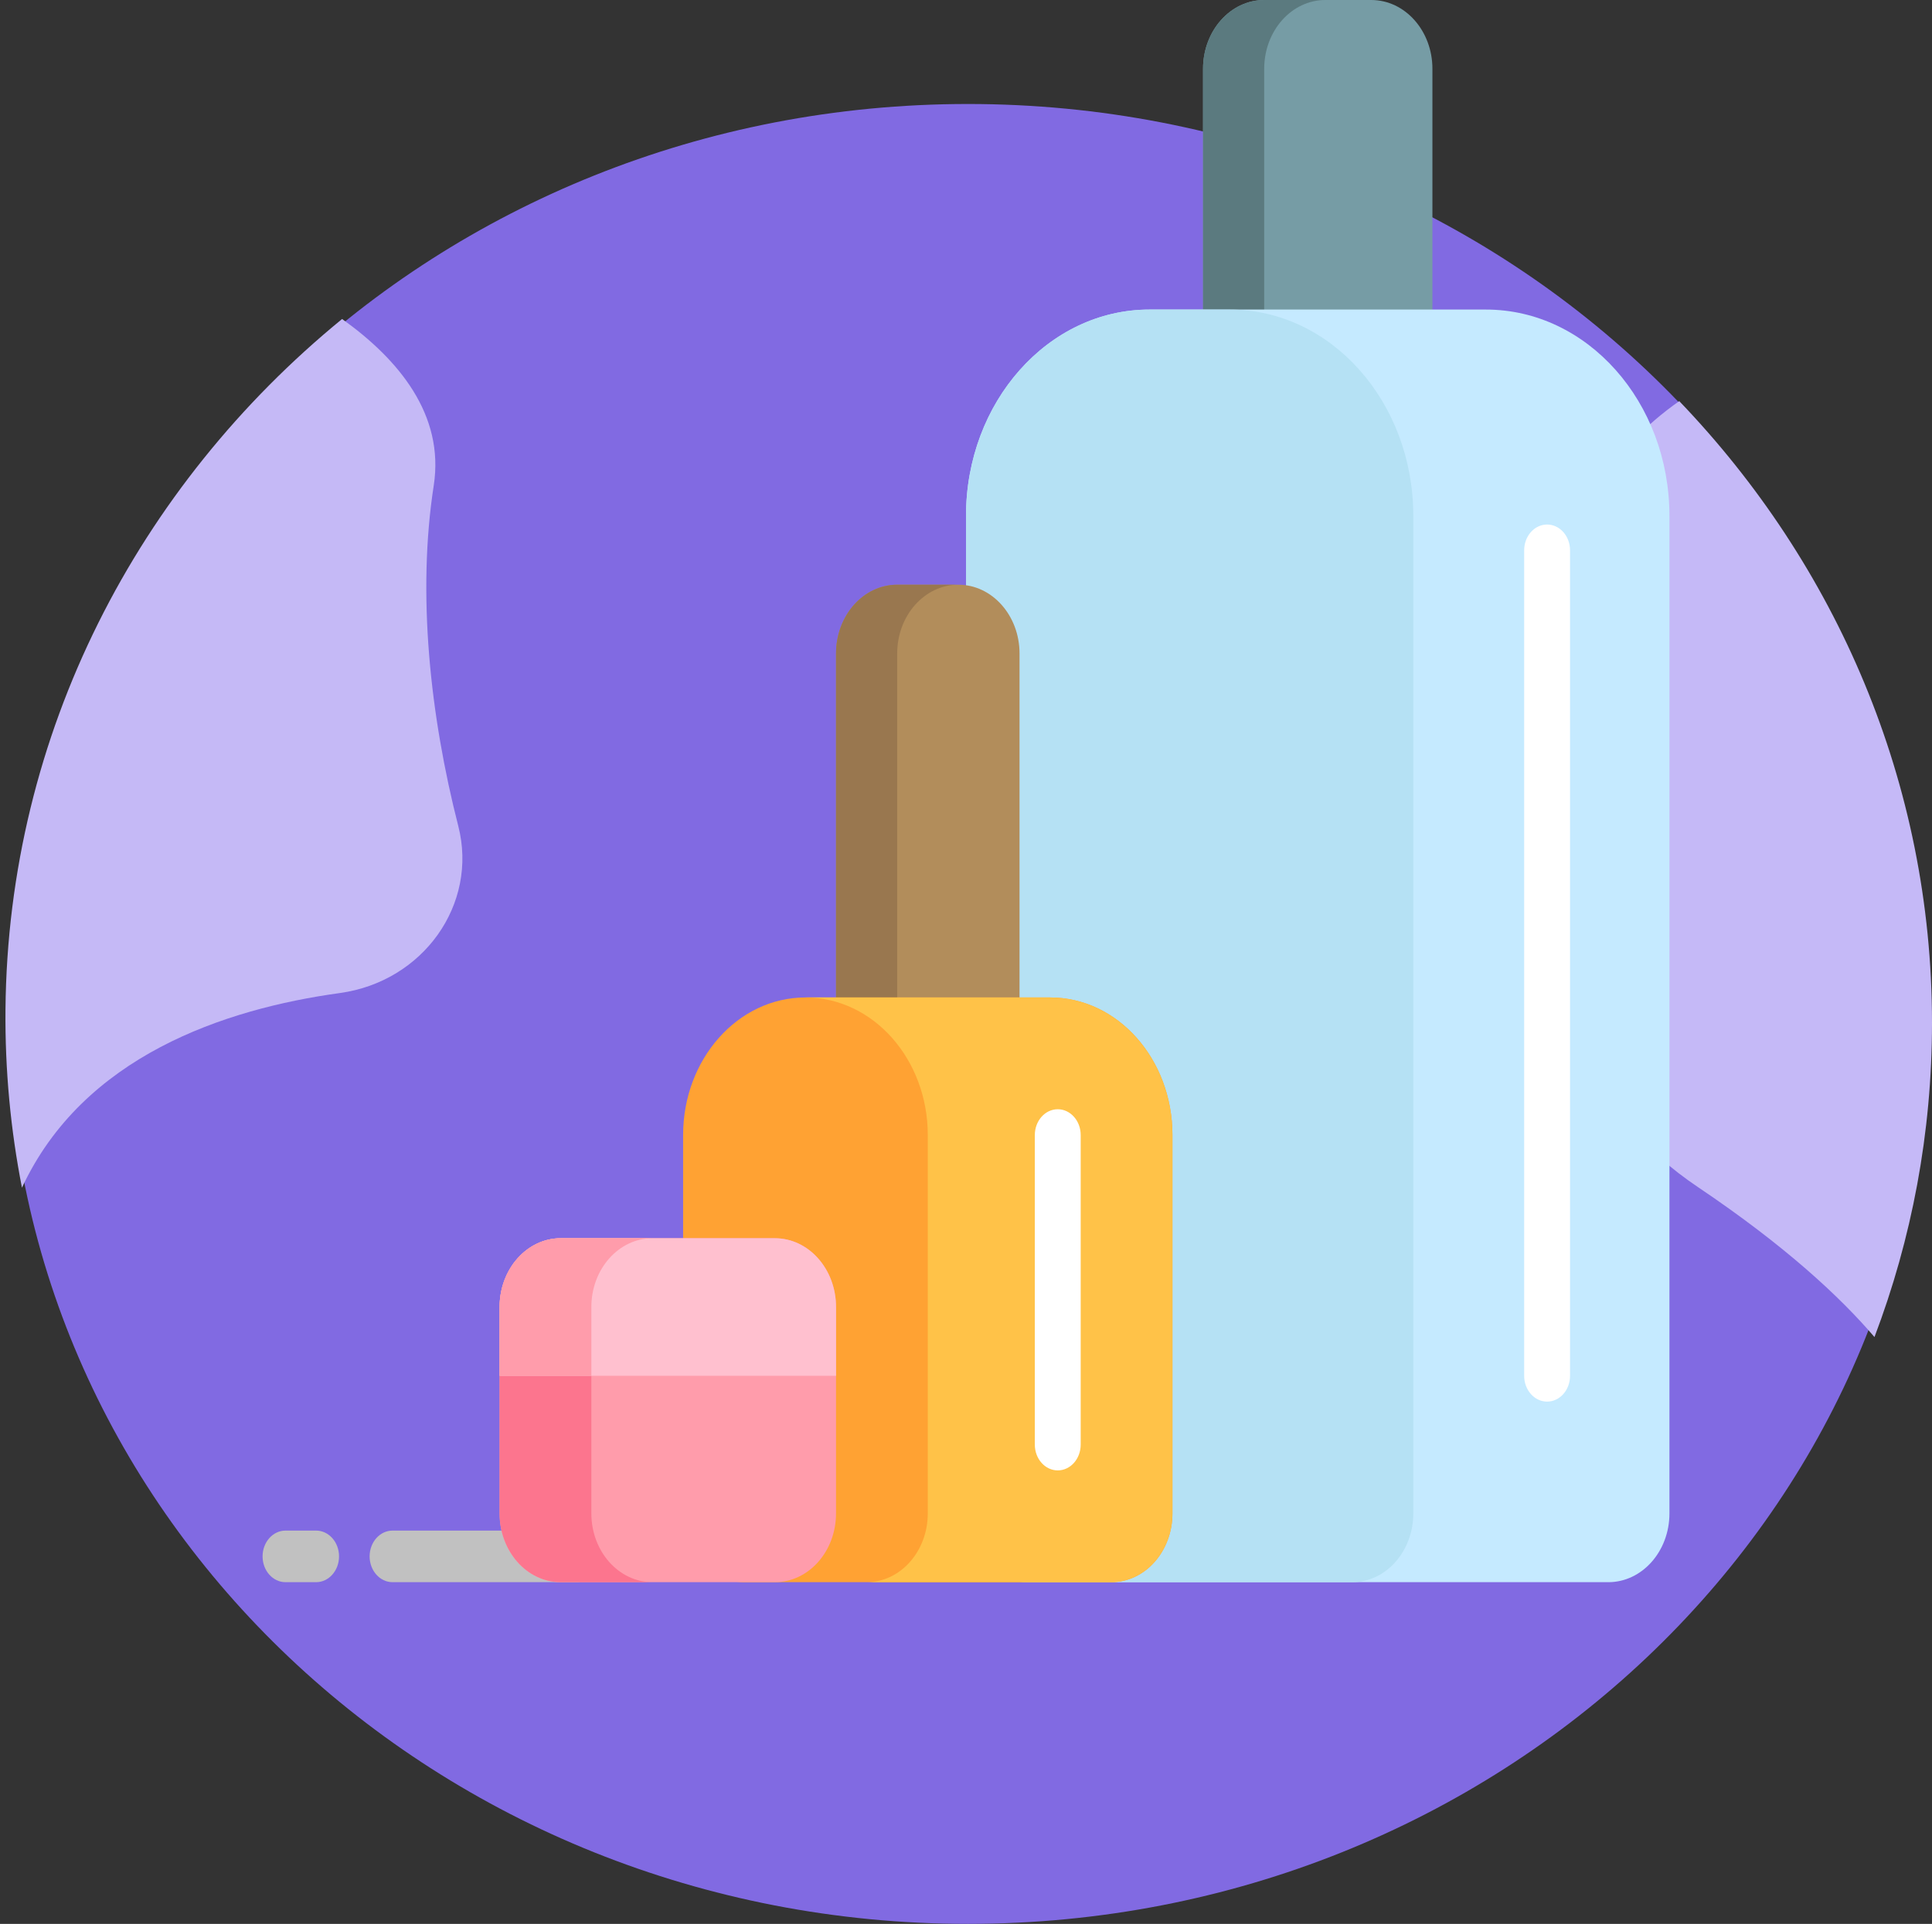 <svg width="492" height="490" viewBox="0 0 492 490" fill="none" xmlns="http://www.w3.org/2000/svg">
<rect x="0" y="0" width="492" height="490" fill="#333333" stroke="none"/>
<path d="M491.002 258.243C491.002 386.239 381.535 490 246.501 490C111.467 490 2 386.239 2 258.243C2 130.248 111.467 26.486 246.501 26.486C381.535 26.486 491.002 130.248 491.002 258.243Z" fill="#816AE2"/>
<path d="M427.636 102.162C410.638 114.082 395.871 133.555 407.108 163.215C428.96 220.892 376.362 264.639 432.459 302.389C454.646 317.32 468.591 330.3 477.35 340.541C486.827 315.571 492 288.615 492 260.496C492 199.407 467.588 143.802 427.636 102.162Z" fill="#C5B9F7"/>
<g clip-path="url(#clip0)">
<path d="M152.541 396.403C152.541 400.031 149.925 402.973 146.699 402.973H99.968C96.743 402.973 94.127 400.031 94.127 396.403C94.127 392.774 96.743 389.832 99.968 389.832H146.699C149.925 389.832 152.541 392.774 152.541 396.403ZM80.497 389.832H72.709C69.483 389.832 66.868 392.774 66.868 396.403C66.868 400.031 69.483 402.973 72.709 402.973H80.497C83.723 402.973 86.339 400.031 86.339 396.403C86.339 392.774 83.723 389.832 80.497 389.832Z" fill="#C1C1C1"/>
<path d="M306.363 17.521C306.363 7.844 313.336 0 321.94 0H349.2C357.803 0 364.777 7.844 364.777 17.521V87.603H306.363V17.521H306.363Z" fill="#769CA5"/>
<path d="M321.94 0H337.517C328.913 0 321.94 7.844 321.94 17.521V87.603H306.363V17.521C306.363 7.844 313.336 0 321.94 0Z" fill="#5B7A7F"/>
<path d="M246.002 385.452V131.405C246.002 102.376 266.924 78.843 292.733 78.843H378.406C404.215 78.843 425.137 102.376 425.137 131.405V385.453C425.137 395.13 418.163 402.974 409.56 402.974H261.579C252.976 402.973 246.002 395.129 246.002 385.452Z" fill="#C5EAFF"/>
<path d="M246.002 385.452V131.405C246.002 102.376 266.924 78.843 292.733 78.843H313.177C338.986 78.843 359.908 102.376 359.908 131.405V385.453C359.908 395.13 352.935 402.974 344.331 402.974H261.579C252.976 402.973 246.002 395.129 246.002 385.452Z" fill="#B5E1F4"/>
<path d="M228.478 148.924H244.055C252.659 148.924 259.632 156.768 259.632 166.445V271.568H212.901V166.445C212.901 156.769 219.875 148.924 228.478 148.924Z" fill="#B28D5B"/>
<path d="M228.478 148.924H244.055C235.452 148.924 228.478 156.768 228.478 166.445V271.568H212.901V166.445C212.901 156.769 219.875 148.924 228.478 148.924Z" fill="#99774F"/>
<path d="M298.574 289.089V385.452C298.574 395.129 291.6 402.973 282.997 402.973H189.535C180.932 402.973 173.958 395.129 173.958 385.452V289.089C173.958 269.737 187.906 254.048 205.112 254.048H267.42C284.626 254.048 298.574 269.737 298.574 289.089Z" fill="#FFA233"/>
<path d="M236.266 385.452V289.089C236.266 269.737 222.318 254.048 205.112 254.048H267.42C284.625 254.048 298.574 269.737 298.574 289.089V385.452C298.574 395.129 291.6 402.973 282.997 402.973H220.689C229.293 402.973 236.266 395.129 236.266 385.452Z" fill="#FFC248"/>
<path d="M212.901 332.891V385.453C212.901 395.13 205.928 402.974 197.324 402.974H142.805C134.202 402.974 127.228 395.13 127.228 385.453V332.891C127.228 323.214 134.202 315.37 142.805 315.37H197.324C205.927 315.37 212.901 323.214 212.901 332.891Z" fill="#FF9CAB"/>
<path d="M142.805 315.37H166.17C157.567 315.37 150.593 323.214 150.593 332.891V385.453C150.593 395.13 157.567 402.974 166.17 402.974H142.805C134.202 402.974 127.228 395.13 127.228 385.453V332.891C127.228 323.214 134.202 315.37 142.805 315.37Z" fill="#FC758E"/>
<path d="M142.805 315.37H197.324C205.928 315.37 212.901 323.214 212.901 332.891V350.412H127.228V332.891C127.228 323.214 134.202 315.37 142.805 315.37Z" fill="#FFC0CF"/>
<path d="M142.805 315.37H166.17C157.567 315.37 150.593 323.214 150.593 332.891V350.412H127.228V332.891C127.228 323.214 134.202 315.37 142.805 315.37Z" fill="#FF9CAB"/>
<path d="M399.824 140.165V350.411C399.824 354.039 397.208 356.981 393.982 356.981C390.757 356.981 388.141 354.039 388.141 350.411V140.165C388.141 136.536 390.757 133.594 393.982 133.594C397.208 133.594 399.824 136.536 399.824 140.165ZM269.367 282.519C266.141 282.519 263.526 285.461 263.526 289.09V367.932C263.526 371.561 266.141 374.503 269.367 374.503C272.593 374.503 275.209 371.561 275.209 367.932V289.089C275.209 285.461 272.594 282.519 269.367 282.519Z" fill="white"/>
</g>
<path d="M1.396 257.077C1.253 272.605 2.71 287.79 5.591 302.502C21.169 269.029 57.12 256.974 86.527 252.926C107.769 250.003 121.8 230.313 116.708 210.396C109.498 182.197 106.196 151.185 110.454 123.661C113.248 105.613 101.467 91.491 87.118 81.246C35.193 123.731 2.047 186.619 1.396 257.077Z" fill="#C5B9F6"/>
<defs>
<clipPath id="clip0">
<rect width="358.269" height="402.973" fill="white" transform="translate(66.868)"/>
</clipPath>
</defs>
</svg>
